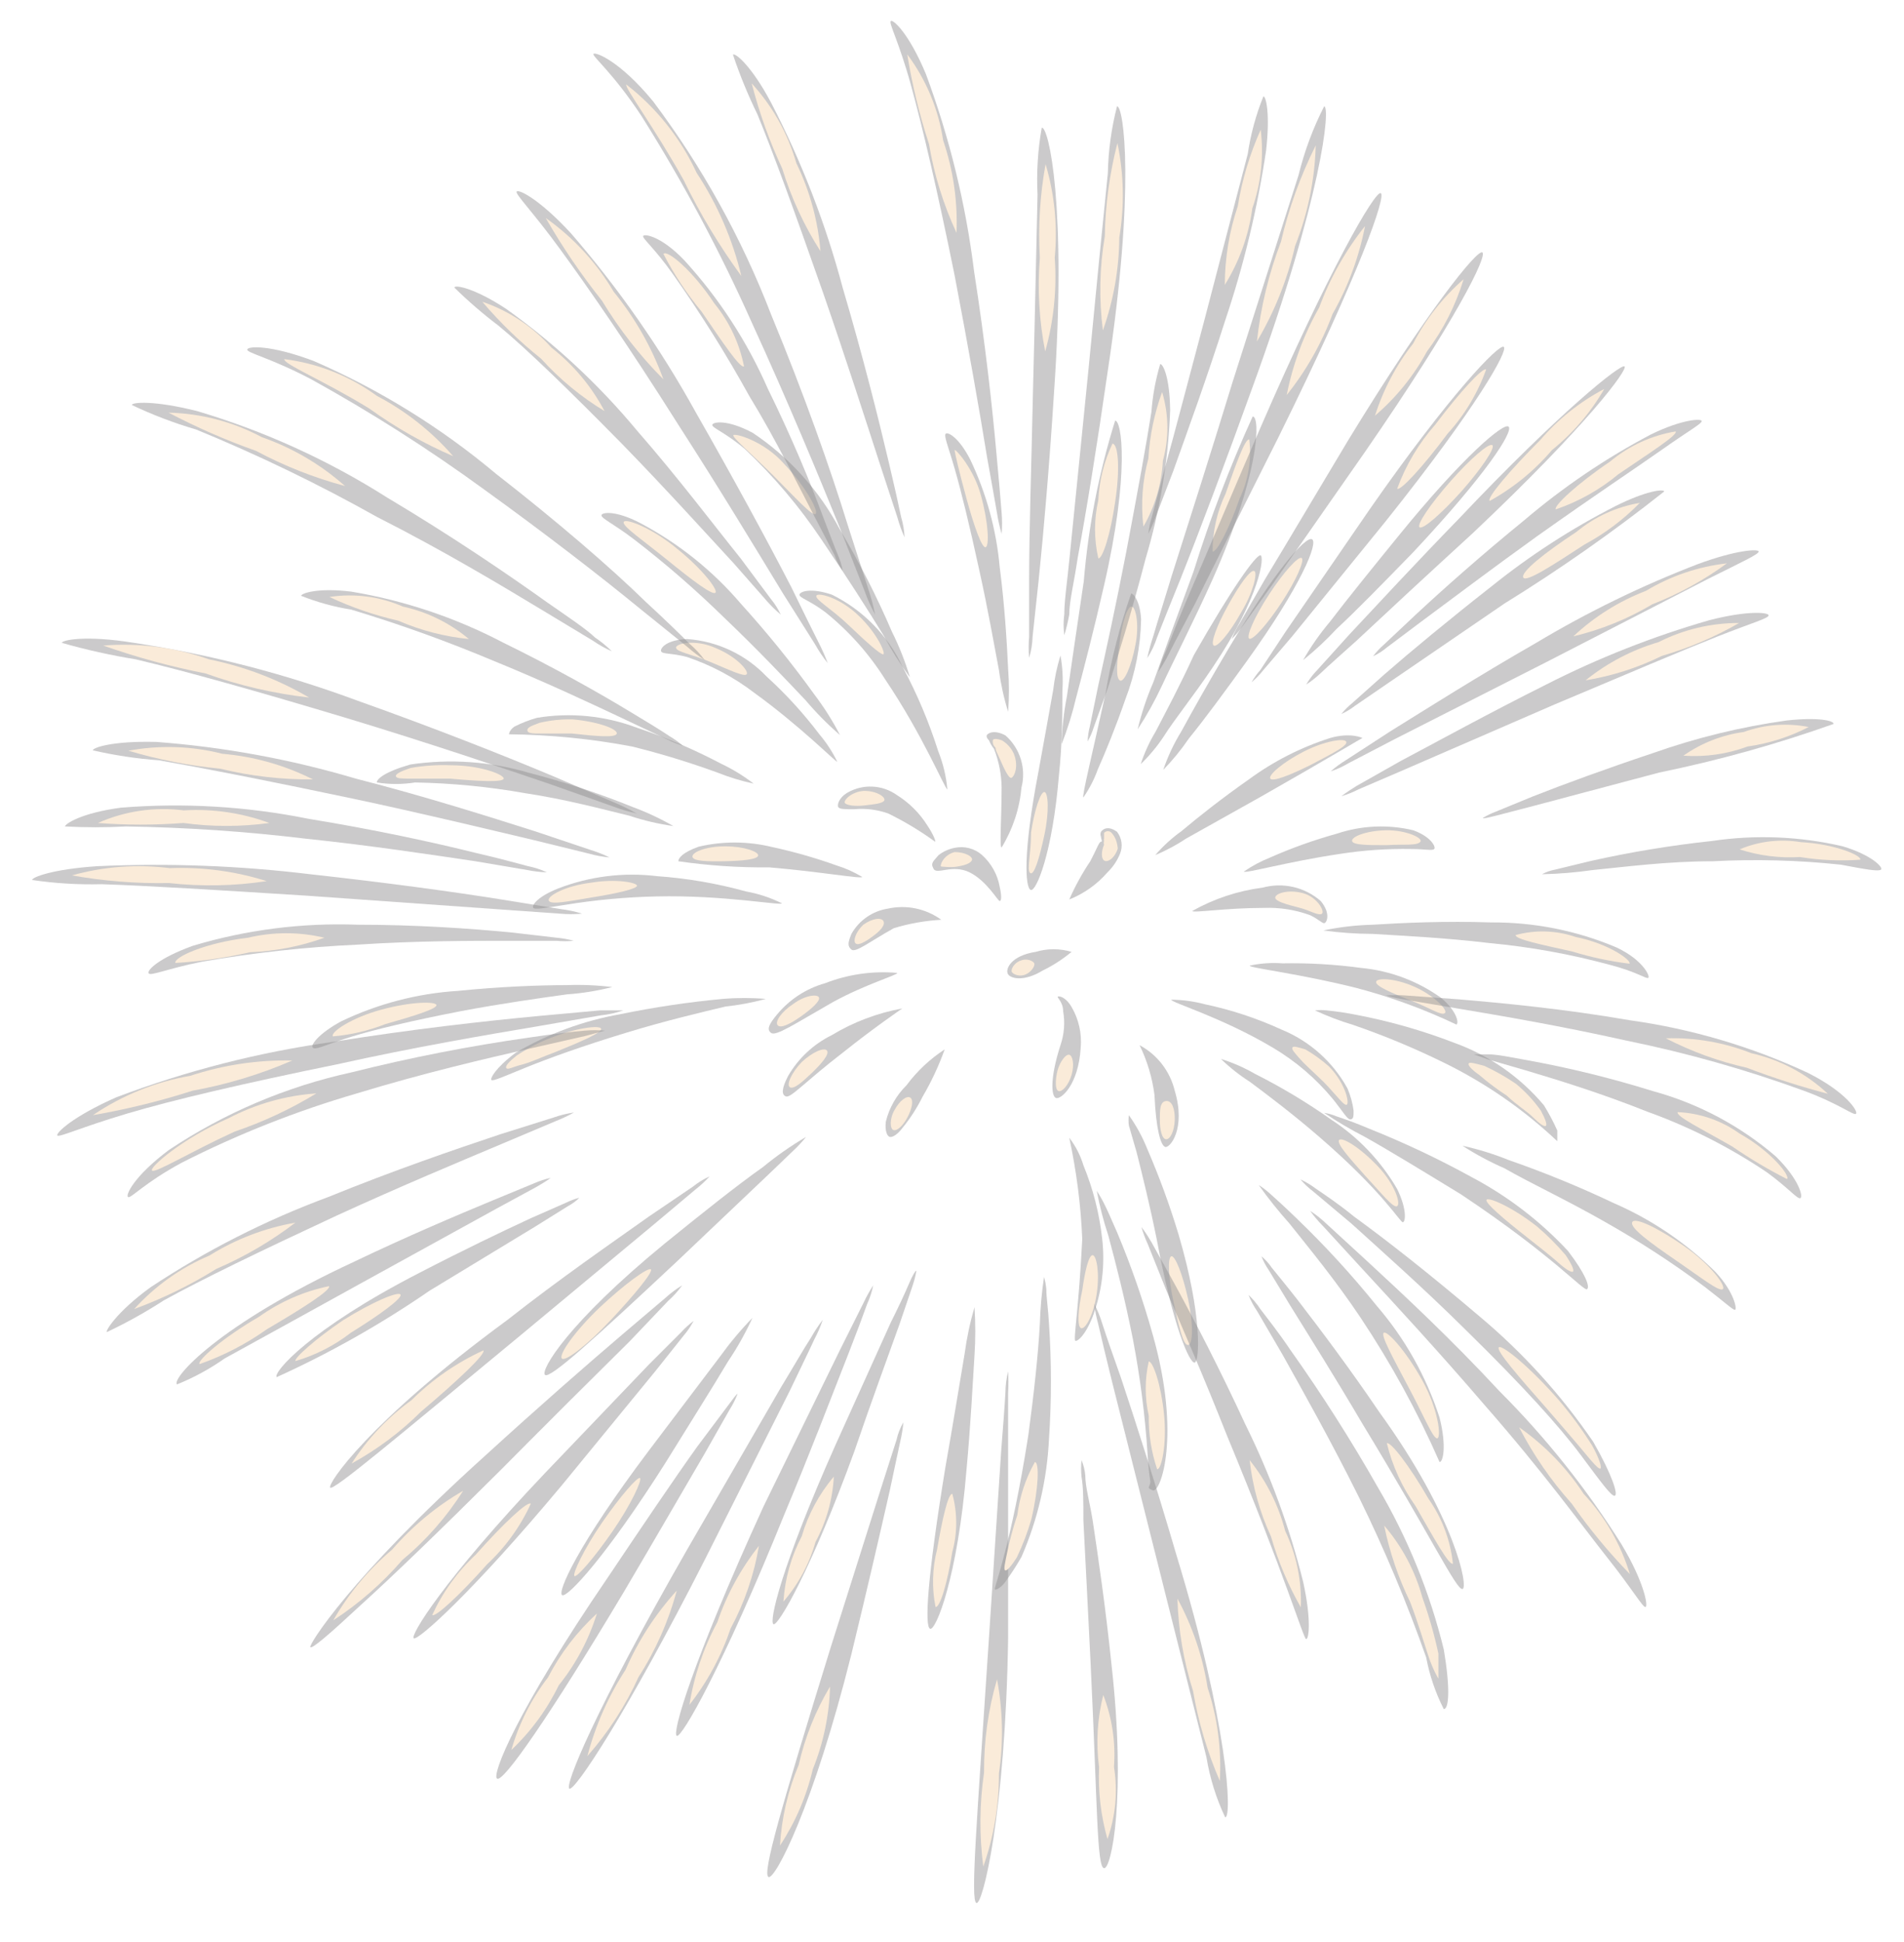 <svg width="514" height="524" viewBox="0 0 514 524" fill="none" xmlns="http://www.w3.org/2000/svg">
<g opacity="0.8">
<g clip-path="url(#clip0_1_4834)">
<g style="mix-blend-mode:screen">
<path opacity="0.5" d="M279.577 256.877C282.74 255.93 286.111 255.93 289.274 256.877C286.873 258.87 284.24 260.568 281.434 261.934C276.379 265.03 272.665 264.101 272.046 262.76C271.427 261.418 272.974 257.909 279.577 256.877Z" fill="#7D7A7C"/>
<path d="M275.45 259.251C277.101 258.528 278.752 259.251 279.164 259.87C279.577 260.489 278.545 262.244 276.895 262.966C275.244 263.689 273.593 262.966 273.181 262.347C272.768 261.728 273.697 259.87 275.45 259.251Z" fill="#F9E6CF"/>
<path opacity="0.5" d="M286.283 282.059C287.299 279.108 287.548 275.947 287.005 272.874C287.005 270.397 285.251 269.158 285.56 268.952C285.87 268.746 287.624 268.952 289.274 271.739C291.207 275.043 292.071 278.864 291.75 282.678C291.131 292.999 286.283 296.817 285.045 296.301C283.807 295.785 283.394 291.038 286.283 282.059Z" fill="#7D7A7C"/>
<path d="M285.457 288.974C286.179 286.394 287.727 284.433 288.655 284.639C289.584 284.846 290.1 287.322 289.274 290.109C288.449 292.896 286.695 294.753 285.767 294.444C284.838 294.134 284.838 291.657 285.457 288.974Z" fill="#F9E6CF"/>
<path opacity="0.5" d="M265.134 230.766C267.625 233.013 269.295 236.028 269.879 239.332C270.395 241.603 270.395 243.151 269.879 243.151C269.364 243.151 266.372 237.681 261.729 235.41C257.087 233.14 252.96 236.133 252.032 234.482C251.103 232.83 252.032 232.417 253.373 230.766C254.645 229.784 256.129 229.112 257.706 228.805C259.011 228.523 260.364 228.553 261.655 228.894C262.946 229.234 264.138 229.876 265.134 230.766Z" fill="#7D7A7C"/>
<path d="M257.706 229.941C260.698 229.941 262.864 231.282 262.348 232.211C261.833 233.14 260.182 233.553 258.428 233.862C256.674 234.172 254.611 233.862 254.095 233.862C253.579 233.862 254.508 230.766 257.706 229.941Z" fill="#F9E6CF"/>
<path opacity="0.5" d="M239.652 245.215C242.134 244.662 244.705 244.643 247.195 245.159C249.685 245.675 252.037 246.714 254.095 248.208C249.756 248.454 245.462 249.217 241.303 250.478C234.803 254.091 230.986 257.187 229.851 256.258C228.717 255.329 228.923 254.297 229.851 252.026C230.867 250.226 232.276 248.678 233.973 247.499C235.67 246.319 237.611 245.539 239.652 245.215Z" fill="#7D7A7C"/>
<path d="M233.05 249.549C235.525 247.795 238.001 247.485 238.517 248.621C239.033 249.756 237.486 251.304 235.525 252.749C233.565 254.194 231.708 255.226 230.986 254.607C230.264 253.987 230.883 251.614 233.05 249.549Z" fill="#F9E6CF"/>
<path opacity="0.5" d="M224.487 279.376C230.357 275.827 236.824 273.379 243.572 272.151C243.572 272.151 235.835 277.415 227.582 284.02C217.265 291.967 213.551 296.301 212.21 295.888C210.869 295.476 211.075 293.618 212.726 290.419C215.472 285.658 219.564 281.816 224.487 279.376Z" fill="#7D7A7C"/>
<path d="M216.44 286.6C219.432 283.814 222.527 282.575 223.249 283.504C223.971 284.433 221.908 286.91 219.225 289.49C216.543 292.07 214.274 294.031 213.242 293.412C212.21 292.792 213.655 289.49 216.44 286.6Z" fill="#F9E6CF"/>
<path opacity="0.5" d="M298.972 235.41C296.169 238.644 292.631 241.157 288.655 242.738C290.24 239.138 292.138 235.684 294.329 232.417C296.083 229.115 296.702 227.154 297.218 227.154C297.734 227.154 297.218 226.432 297.218 225.812C297.04 225.383 297.04 224.9 297.218 224.471C297.218 224.471 298.559 222.303 301.551 224.471C302.188 225.295 302.6 226.271 302.744 227.302C302.889 228.334 302.762 229.386 302.376 230.353C301.611 232.261 300.451 233.984 298.972 235.41Z" fill="#7D7A7C"/>
<path d="M301.757 229.012C300.829 231.798 298.869 232.83 298.043 232.211C297.218 231.592 297.321 229.631 298.043 227.98C297.94 227.643 297.94 227.284 298.043 226.948C297.963 226.749 297.963 226.527 298.043 226.328C298.043 225.812 298.043 225.296 298.043 224.78C298.169 224.629 298.327 224.507 298.505 224.423C298.683 224.339 298.878 224.296 299.075 224.296C299.272 224.296 299.467 224.339 299.645 224.423C299.823 224.507 299.981 224.629 300.107 224.78C300.59 225.329 300.974 225.958 301.241 226.638C301.521 227.402 301.695 228.201 301.757 229.012Z" fill="#F9E6CF"/>
<path opacity="0.5" d="M275.76 212.499C275.238 218.24 273.402 223.784 270.395 228.702C269.776 228.702 270.395 220.859 270.395 212.396C270.333 208.859 269.634 205.363 268.332 202.075C267.773 201.39 267.321 200.625 266.991 199.805C266.475 199.289 266.269 198.876 266.372 198.463C266.475 198.05 268.126 196.709 271.427 198.463C273.375 200.174 274.811 202.391 275.575 204.869C276.34 207.346 276.404 209.987 275.76 212.499Z" fill="#7D7A7C"/>
<path d="M273.696 203.417C275.141 207.029 273.696 209.816 272.974 209.919C272.252 210.022 271.014 207.339 269.983 204.965C268.951 202.591 268.848 202.798 268.745 201.766C268.469 201.526 268.258 201.221 268.132 200.878C268.005 200.535 267.968 200.166 268.022 199.805C268.022 199.289 269.157 199.289 270.498 199.805C271.913 200.648 273.03 201.91 273.696 203.417Z" fill="#F9E6CF"/>
<path opacity="0.5" d="M280.299 208.474C281.846 199.908 283.291 192.064 284.322 186.182C284.689 183.032 285.345 179.923 286.283 176.893C286.845 180.025 287.018 183.214 286.798 186.388C286.798 192.271 286.798 200.424 285.87 209.196C284.116 230.353 279.68 240.777 278.236 240.158C276.791 239.539 276.069 230.457 280.299 208.474Z" fill="#7D7A7C"/>
<path d="M278.339 224.677C279.268 218.485 280.918 213.634 281.95 213.737C282.981 213.841 283.291 219.001 281.95 225.296C280.609 231.592 279.164 236.339 278.133 235.617C277.101 234.894 278.339 230.766 278.339 224.677Z" fill="#F9E6CF"/>
<path opacity="0.5" d="M303.821 188.659C301.241 196.089 298.559 202.694 296.393 207.545C295.426 210.252 294.108 212.819 292.472 215.182C291.957 215.182 295.155 202.282 298.456 187.11C299.977 177.948 302.289 168.936 305.368 160.174C305.987 160.174 307.741 162.135 308.05 167.089C307.905 174.47 306.474 181.769 303.821 188.659Z" fill="#7D7A7C"/>
<path d="M306.503 174.107C305.471 179.68 303.408 184.427 302.273 183.602C301.138 182.776 301.551 178.751 302.273 173.281C302.995 167.811 304.336 163.683 305.471 163.683C306.606 163.683 307.638 168.534 306.503 174.107Z" fill="#F9E6CF"/>
<path opacity="0.5" d="M222.733 265.34C228.931 262.922 235.604 261.969 242.231 262.553C242.231 263.173 233.772 265.546 224.899 270.397C214.583 276.28 209.528 279.685 208.187 278.756C206.846 277.828 207.671 276.28 209.837 273.699C213.191 269.672 217.688 266.757 222.733 265.34Z" fill="#7D7A7C"/>
<path d="M214.17 270.913C217.368 268.539 220.67 268.23 221.082 269.158C221.495 270.087 219.225 272.151 216.337 274.215C213.448 276.28 210.766 277.621 209.941 276.692C209.115 275.764 210.869 273.08 214.17 270.913Z" fill="#F9E6CF"/>
<path opacity="0.5" d="M177.34 236.442C185.47 237.013 193.523 238.396 201.378 240.571C204.745 241.172 208.011 242.249 211.075 243.77C211.075 244.492 195.497 241.499 177.237 241.912C168.975 242.091 160.736 242.85 152.581 244.183C147.113 245.008 144.224 245.628 143.915 244.905C143.605 244.183 145.256 241.912 150.724 239.745C159.193 236.484 168.332 235.35 177.34 236.442Z" fill="#7D7A7C"/>
<path d="M159.596 238.197C166.405 237.062 171.976 238.197 171.976 239.023C171.976 239.848 166.611 241.087 160.215 242.119C153.819 243.151 148.661 244.286 148.145 243.048C147.629 241.809 152.684 239.023 159.596 238.197Z" fill="#F9E6CF"/>
<path opacity="0.5" d="M340.238 215.079L320.327 226.225C317.656 228.002 314.824 229.522 311.867 230.766C313.973 228.323 316.362 226.14 318.986 224.264C323.525 220.446 329.921 215.389 337.143 210.332C343.783 205.457 351.169 201.693 359.014 199.186C364.585 197.534 367.989 199.186 367.783 199.186C367.576 199.186 359.839 203.933 340.238 215.079Z" fill="#7D7A7C"/>
<path d="M353.856 206.41C348.285 209.196 343.539 211.054 342.92 210.125C342.301 209.196 346.325 205.687 351.999 202.798C357.673 199.908 363.141 199.082 363.45 200.218C363.76 201.353 359.323 203.52 353.856 206.41Z" fill="#F9E6CF"/>
<path opacity="0.5" d="M341.166 245.008C330.85 245.008 321.978 246.453 321.875 245.834C327.738 242.534 334.184 240.396 340.857 239.539C343.566 238.8 346.415 238.744 349.151 239.374C351.887 240.004 354.425 241.302 356.538 243.151C359.427 246.66 358.085 249.137 357.466 249.137C356.847 249.137 355.713 247.898 353.649 246.969C349.656 245.508 345.415 244.841 341.166 245.008Z" fill="#7D7A7C"/>
<path d="M350.554 244.905C347.356 244.08 344.261 243.254 344.261 242.222C344.261 241.19 347.459 239.951 351.586 240.983C355.713 242.016 357.879 246.247 356.744 246.66C355.609 247.073 353.546 245.628 350.554 244.905Z" fill="#F9E6CF"/>
<path opacity="0.5" d="M327.445 179.989C322.494 187.42 317.129 194.025 314.137 198.773C312.351 201.468 310.276 203.96 307.947 206.203C308.956 203.138 310.306 200.195 311.971 197.431C314.756 192.064 318.573 184.943 322.287 176.79C332.81 158.316 339 149.854 340.238 149.854C341.476 149.854 340.238 161 327.445 179.989Z" fill="#7D7A7C"/>
<path d="M335.08 165.231C331.985 170.804 328.58 174.829 327.652 174.21C326.723 173.591 328.477 168.843 331.572 163.27C334.667 157.697 337.556 153.672 338.587 154.085C339.619 154.498 338.175 160.174 335.08 165.231Z" fill="#F9E6CF"/>
<path opacity="0.5" d="M269.879 153.053C271.221 163.373 271.84 173.694 272.149 180.505C272.446 184.353 272.446 188.217 272.149 192.064C271.005 188.392 270.177 184.628 269.673 180.815C268.332 173.797 266.681 164.302 264.412 154.085C261.729 141.7 259.46 132.515 257.706 126.426C255.952 120.337 254.714 117.55 255.333 117.034C255.952 116.518 258.944 118.17 261.936 124.052C266.289 133.169 268.979 142.99 269.879 153.053Z" fill="#7D7A7C"/>
<path d="M264.824 133.754C266.887 141.184 267.094 147.48 266.062 147.686C265.031 147.893 262.967 142.01 261.007 134.889C259.047 127.768 257.706 122.091 257.706 121.472C257.706 120.853 262.864 126.323 264.824 133.754Z" fill="#F9E6CF"/>
<path opacity="0.5" d="M244.707 292.896C247.546 289.077 251.039 285.793 255.024 283.194C253.434 287.638 251.431 291.923 249.04 295.992C247.543 299.01 245.709 301.849 243.572 304.455C242.334 306.106 240.993 306.931 240.271 306.828C239.549 306.725 238.827 305.28 239.136 302.7C240.048 298.978 241.976 295.583 244.707 292.896Z" fill="#7D7A7C"/>
<path d="M241.509 299.501C242.85 297.024 244.81 295.579 245.739 296.198C246.667 296.817 246.255 299.088 245.017 301.462C243.779 303.835 242.128 305.28 241.2 304.97C240.271 304.661 240.065 301.978 241.509 299.501Z" fill="#F9E6CF"/>
<path opacity="0.5" d="M206.123 406.524L226.756 364.313L233.153 351.516C233.905 349.91 234.766 348.359 235.732 346.872C235.376 348.615 234.822 350.312 234.081 351.929C232.946 355.128 231.193 359.772 229.026 365.345C224.59 376.595 218.71 392.075 211.694 408.795C195.291 449.354 184.046 469.066 182.705 468.447C181.364 467.828 186.625 449.148 206.123 406.524Z" fill="#7D7A7C"/>
<path d="M193.64 437.795C196.178 430.321 199.982 423.339 204.885 417.154C203.577 424.953 200.998 432.484 197.251 439.447C194.725 446.905 190.958 453.883 186.109 460.087C187.353 452.287 189.899 444.751 193.64 437.795Z" fill="#F9E6CF"/>
<path opacity="0.5" d="M185.491 418.186L210.869 374.324C214.274 368.751 216.956 364.004 218.916 361.011C219.867 359.321 220.935 357.7 222.114 356.16C221.505 357.975 220.746 359.735 219.844 361.424C218.297 364.829 215.924 369.577 213.139 375.459L190.339 420.766C168.881 462.977 155.057 483.515 153.716 482.689C152.375 481.864 160.421 461.945 185.491 418.186Z" fill="#7D7A7C"/>
<path d="M168.881 450.593C172.284 442.76 176.955 435.542 182.705 429.229C180.484 437.488 177.004 445.355 172.389 452.554C168.864 460.321 164.205 467.52 158.564 473.917C160.731 465.639 164.214 457.764 168.881 450.593Z" fill="#F9E6CF"/>
<path opacity="0.5" d="M163.929 425.927C173.214 412.097 181.777 399.403 188.276 390.321L196.013 380C197.87 377.524 198.902 376.079 199.108 376.182C198.495 377.73 197.735 379.217 196.839 380.62L190.339 392.075C184.665 401.777 177.031 414.987 168.571 429.332C147.938 463.906 135.868 480.935 134.217 480.006C132.567 479.077 139.685 461.429 163.929 425.927Z" fill="#7D7A7C"/>
<path d="M147.939 452.657C151.291 446.178 155.761 440.344 161.144 435.421C158.954 442.48 155.454 449.062 150.827 454.824C147.659 461.368 143.324 467.279 138.035 472.266C140.076 465.165 143.436 458.513 147.939 452.657Z" fill="#F9E6CF"/>
<path opacity="0.5" d="M175.174 391.456L194.466 365.965C197.097 362.316 199.993 358.866 203.132 355.644C201.252 359.738 199.044 363.672 196.529 367.409C192.299 374.531 186.213 384.129 179.713 394.656C163.723 419.941 153.097 431.293 151.756 430.468C150.414 429.642 155.882 417.051 175.174 391.456Z" fill="#7D7A7C"/>
<path d="M162.485 410.962C167.54 403.634 172.285 398.268 172.801 398.887C173.317 399.506 170.428 405.905 165.373 413.232C160.318 420.56 155.573 425.927 155.057 425.307C154.541 424.688 157.533 418.186 162.485 410.962Z" fill="#F9E6CF"/>
<path opacity="0.5" d="M179.404 335.622C189.72 327.263 198.902 319.935 205.917 314.981C209.587 311.967 213.484 309.241 217.575 306.828C217.575 306.828 216.749 307.963 214.996 309.718L207.568 316.839L183.118 340.06C160.112 361.63 148.351 372.26 147.113 371.022C145.875 369.783 153.2 357.089 179.404 335.622Z" fill="#7D7A7C"/>
<path d="M161.866 352.858C168.675 346.459 174.865 342.021 175.69 342.537C176.515 343.053 171.357 349.349 164.858 356.263C158.358 363.178 152.478 367.616 151.652 366.584C150.827 365.552 155.057 359.359 161.866 352.858Z" fill="#F9E6CF"/>
<path opacity="0.5" d="M131.019 392.798C145.153 379.897 158.358 368.338 168.056 360.082L179.61 350.277C181.008 348.996 182.529 347.856 184.149 346.872C183.041 348.422 181.761 349.842 180.332 351.103L170.016 361.94C160.937 370.918 148.454 383.303 135.043 396.823C118.674 413.129 106.122 425.239 97.388 433.151C88.825 441.098 84.286 445.02 83.77 444.504C83.254 443.987 94.396 425.823 131.019 392.798Z" fill="#7D7A7C"/>
<path d="M105.847 418.186C111.32 411.862 117.804 406.491 125.036 402.293C120.584 409.344 115.049 415.648 108.633 420.973C103.203 427.257 96.917 432.746 89.96 437.279C94.103 430.038 99.48 423.576 105.847 418.186Z" fill="#F9E6CF"/>
<path opacity="0.5" d="M147.113 397.545L175.174 368.235L183.84 359.566C184.877 358.432 186.017 357.395 187.244 356.47C186.53 357.835 185.665 359.116 184.665 360.288L177.031 369.886L151.652 400.848C127.512 429.745 112.966 442.646 111.728 442.13C110.49 441.614 119.671 426.443 147.113 397.545Z" fill="#7D7A7C"/>
<path d="M128.44 419.528C135.868 411.168 142.471 404.976 143.296 405.802C140.482 411.956 136.486 417.497 131.535 422.108C124.107 430.468 117.505 436.557 116.679 435.834C119.493 429.68 123.489 424.139 128.44 419.528Z" fill="#F9E6CF"/>
<path opacity="0.5" d="M136.9 356.263C151.343 344.911 164.858 335.622 175.174 328.295L187.038 320.245C188.424 319.124 189.95 318.187 191.577 317.458C190.372 318.768 189.06 319.976 187.657 321.07L176.722 330.256L140.717 360.185C106.982 388.05 89.96 402.396 89.135 401.467C88.309 400.538 99.348 383.819 136.9 356.263Z" fill="#7D7A7C"/>
<path d="M111.109 377.833C116.731 372.25 123.297 367.708 130.504 364.417C131.226 365.345 123.591 372.57 113.688 380.929C108.118 386.466 101.798 391.191 94.912 394.965C99.186 388.286 104.681 382.474 111.109 377.833Z" fill="#F9E6CF"/>
<path opacity="0.5" d="M88.618 323.031C106.363 315.807 122.972 310.131 135.043 306.106L149.486 301.565C151.259 300.936 153.091 300.486 154.954 300.223C153.322 301.124 151.634 301.917 149.898 302.597L135.971 308.479C124.21 313.433 108.117 320.142 90.785 328.088C70.152 337.686 54.368 345.324 44.258 350.897C39.33 354.092 34.195 356.953 28.886 359.463C28.267 359.463 31.259 354.199 40.647 347.388C55.648 337.45 71.745 329.277 88.618 323.031Z" fill="#7D7A7C"/>
<path d="M56.534 338.822C63.627 334.393 71.509 331.379 79.746 329.946C73.169 334.973 65.997 339.167 58.391 342.434C51.389 346.797 43.956 350.429 36.211 353.27C41.856 347.034 48.791 342.104 56.534 338.822Z" fill="#F9E6CF"/>
<path opacity="0.5" d="M95.634 340.473C109.871 333.661 123.282 327.985 132.98 323.96L144.225 319.316C145.65 318.685 147.137 318.2 148.661 317.871C148.661 317.871 147.319 318.903 144.74 320.348L133.908 326.231L98.11 345.943C81.5 355.128 68.914 362.043 60.661 366.584C56.648 369.414 52.321 371.77 47.765 373.602C46.321 372.054 58.495 357.708 95.634 340.473Z" fill="#7D7A7C"/>
<path d="M69.946 355.334C75.597 351.299 82.027 348.487 88.825 347.078C89.444 348.11 81.707 353.064 72.009 358.74C66.427 362.708 60.315 365.869 53.852 368.132C53.13 367.203 60.145 361.011 69.946 355.334Z" fill="#F9E6CF"/>
<path opacity="0.5" d="M113.275 343.466C124.829 337.48 135.559 332.32 143.399 328.708L152.787 324.579C153.94 324.006 155.15 323.556 156.398 323.238C155.48 324.139 154.438 324.904 153.303 325.508L144.534 330.978L115.957 348.317C102.917 357.294 89.108 365.1 74.691 371.641C73.66 370.402 83.563 358.74 113.275 343.466Z" fill="#7D7A7C"/>
<path d="M92.642 356.263C100.586 351.309 107.498 348.42 108.117 349.349C108.736 350.277 102.546 354.818 94.705 359.669C90.243 363.132 85.168 365.723 79.746 367.306C79.334 366.584 85.008 361.424 92.642 356.263Z" fill="#F9E6CF"/>
<path opacity="0.5" d="M96.562 249.549C112.45 249.549 126.996 250.581 137.828 251.614L150.311 253.058C151.846 253.199 153.365 253.475 154.85 253.884C153.307 254.037 151.752 254.037 150.208 253.884H137.416C127.099 253.884 112.346 253.884 96.665 254.916C82.482 255.56 68.353 257.112 54.368 259.56C45.083 261.418 40.647 263.482 40.131 262.656C39.615 261.831 42.916 258.528 52.098 255.226C66.508 250.908 81.53 248.99 96.562 249.549Z" fill="#7D7A7C"/>
<path d="M66.954 253.058C73.737 251.444 80.804 251.444 87.587 253.058C81.121 255.385 74.336 256.707 67.47 256.98C60.855 258.497 54.127 259.463 47.353 259.87C46.837 258.322 55.503 254.4 66.954 253.058Z" fill="#F9E6CF"/>
<path opacity="0.5" d="M123.592 267.404C134.94 266.269 145.359 265.856 152.89 265.856C157.024 265.695 161.164 265.868 165.27 266.372C161.28 267.39 157.205 268.047 153.097 268.333C145.669 269.365 135.352 270.81 124.417 272.874C111.109 275.454 101.205 277.828 94.809 279.789C88.412 281.749 85.317 283.401 84.492 282.781C83.667 282.162 85.833 279.066 92.023 275.66C101.918 270.905 112.636 268.101 123.592 267.404Z" fill="#7D7A7C"/>
<path d="M102.959 272.461C110.902 270.294 117.608 270.19 117.814 271.223C118.021 272.255 111.624 274.215 103.99 276.383C99.465 278.165 94.703 279.278 89.857 279.685C89.134 278.55 94.912 274.628 102.959 272.461Z" fill="#F9E6CF"/>
<path opacity="0.5" d="M208.496 228.599C214.375 229.87 220.165 231.525 225.828 233.553C228.25 234.298 230.571 235.338 232.74 236.649C232.74 237.268 221.186 235.204 207.671 234.069C199.456 234.152 191.247 233.6 183.118 232.417C183.118 231.592 184.252 230.044 188.585 228.496C195.137 226.956 201.961 226.992 208.496 228.599Z" fill="#7D7A7C"/>
<path d="M195.807 228.392C200.862 228.392 204.782 229.837 204.679 230.869C204.576 231.901 200.552 232.314 195.807 232.417C191.061 232.521 187.244 232.417 186.935 231.282C186.625 230.147 190.133 228.392 195.807 228.392Z" fill="#F9E6CF"/>
<path opacity="0.5" d="M171.976 196.399C179.791 199.012 187.382 202.257 194.672 206.1C197.78 207.568 200.72 209.367 203.441 211.467C200.096 210.747 196.817 209.745 193.64 208.474C186.101 205.729 178.422 203.387 170.635 201.456C159.679 199.386 148.564 198.28 137.416 198.153C137.416 198.153 137.416 197.121 138.86 196.089C140.807 195.104 142.846 194.309 144.947 193.716C154.035 192.218 163.358 193.144 171.976 196.399Z" fill="#7D7A7C"/>
<path d="M154.541 194.128C161.453 194.748 166.714 196.709 166.508 197.947C166.302 199.185 160.834 198.669 154.335 197.947C151.137 197.947 148.145 197.947 145.978 197.947C143.812 197.947 142.471 197.947 142.368 197.121C142.264 196.296 143.502 195.883 145.669 195.057C148.575 194.376 151.556 194.064 154.541 194.128Z" fill="#F9E6CF"/>
<path opacity="0.5" d="M142.883 208.577C152.362 211.016 161.668 214.084 170.738 217.762C174.556 219.168 178.249 220.895 181.776 222.923C177.746 222.355 173.775 221.422 169.912 220.136C162.691 218.382 152.684 215.698 141.748 214.047C131.936 212.307 122.001 211.341 112.037 211.157C108.62 211.705 105.137 211.705 101.72 211.157C101.72 210.228 103.887 208.268 110.799 206.307C121.531 204.71 132.483 205.485 142.883 208.577Z" fill="#7D7A7C"/>
<path d="M121.631 206.513C129.884 206.513 136.178 209.093 135.971 210.125C135.765 211.157 129.369 210.848 121.528 210.125C117.608 210.125 114.1 210.125 111.212 210.125C108.323 210.125 107.085 210.125 106.879 209.506C106.672 208.887 108.323 208.061 110.902 207.235C114.443 206.614 118.039 206.372 121.631 206.513Z" fill="#F9E6CF"/>
<path opacity="0.5" d="M83.254 220.962C100.999 223.851 117.195 227.36 128.75 230.25C134.63 231.592 139.066 232.83 142.574 233.759C144.32 234.1 146.018 234.654 147.629 235.41C145.861 235.355 144.101 235.148 142.368 234.791L128.337 232.417C116.473 230.663 100.276 228.186 82.532 226.328C66.438 224.384 50.253 223.281 34.044 223.026C28.546 223.323 23.036 223.323 17.538 223.026C17.538 222.407 21.768 219.414 32.6 217.969C49.542 216.591 66.593 217.599 83.254 220.962Z" fill="#7D7A7C"/>
<path d="M49.622 218.691C57.478 218.208 65.349 219.368 72.731 222.097C65.03 223.152 57.221 223.152 49.519 222.097C41.827 222.684 34.102 222.684 26.41 222.097C33.69 218.858 41.719 217.68 49.622 218.691Z" fill="#F9E6CF"/>
<path opacity="0.5" d="M242.128 214.563C245.471 216.651 248.294 219.475 250.381 222.819C252.032 225.296 252.651 227.051 252.445 227.154C248.447 224.241 244.201 221.685 239.755 219.517C236.814 218.475 233.68 218.088 230.574 218.382C228.201 218.382 226.756 218.382 226.344 217.866C225.931 217.35 226.344 215.389 228.717 213.944C230.775 212.746 233.135 212.167 235.514 212.277C237.892 212.387 240.189 213.18 242.128 214.563Z" fill="#7D7A7C"/>
<path d="M233.256 213.428C236.867 213.428 239.136 215.182 238.724 216.008C238.311 216.833 236.041 217.04 233.462 217.35C230.883 217.659 228.613 217.35 228.098 216.73C227.582 216.111 229.748 213.634 233.256 213.428Z" fill="#F9E6CF"/>
<path opacity="0.5" d="M243.676 179.989C247.568 187.245 250.779 194.846 253.27 202.694C254.592 205.996 255.426 209.473 255.746 213.015C255.127 213.015 249.246 198.566 238.93 183.292C234.6 176.423 229.162 170.32 222.836 165.231C218.606 162.032 215.718 161.309 215.821 160.484C215.924 159.658 218.813 158.523 224.59 160.484C232.979 164.633 239.709 171.511 243.676 179.989Z" fill="#7D7A7C"/>
<path d="M231.915 166.263C236.97 171.114 239.239 176.584 238.414 176.584C237.589 176.584 233.772 173.178 229.129 168.74C224.487 164.302 220.051 161.825 220.36 160.793C220.67 159.761 226.757 161.206 231.915 166.263Z" fill="#F9E6CF"/>
<path opacity="0.5" d="M343.539 282.678C329.612 274.422 315.994 270.5 316.201 269.778C319.266 269.814 322.316 270.23 325.279 271.016C332.387 272.517 339.307 274.801 345.912 277.828C353.505 280.924 359.806 286.535 363.76 293.721C364.576 295.633 365.132 297.647 365.41 299.707C365.41 301.255 365.41 301.978 364.585 302.081C363.76 302.184 362.728 300.223 359.839 296.611C355.257 291.054 349.741 286.339 343.539 282.678Z" fill="#7D7A7C"/>
<path d="M356.022 290.728C353.959 288.767 351.999 287.013 350.761 285.568C349.523 284.123 348.594 283.194 348.904 282.678C349.213 282.162 350.554 282.678 352.411 283.194C354.696 284.521 356.839 286.077 358.808 287.839C363.347 292.483 364.482 298.159 363.45 298.159C362.418 298.159 359.942 294.34 356.022 290.728Z" fill="#F9E6CF"/>
<path opacity="0.5" d="M311.661 295.476C311.063 290.813 309.704 286.281 307.638 282.059C309.995 283.322 312.059 285.069 313.695 287.185C315.331 289.302 316.501 291.74 317.129 294.34C320.224 304.661 315.788 309.924 314.55 309.512C313.312 309.099 312.074 304.661 311.661 295.476Z" fill="#7D7A7C"/>
<path d="M313.105 302.287C313.105 299.604 313.105 297.333 314.756 297.127C316.407 296.921 317.232 299.294 317.129 302.287C317.026 305.28 315.891 307.551 314.756 307.447C313.621 307.344 313.105 304.661 313.105 302.287Z" fill="#F9E6CF"/>
<path opacity="0.5" d="M292.163 334.384C291.781 325.184 290.607 316.033 288.655 307.035C290.366 309.26 291.66 311.778 292.472 314.465C295.063 320.77 296.765 327.404 297.527 334.178C298.383 341.445 297.463 348.811 294.845 355.644C292.988 360.288 290.925 362.043 290.306 361.836C289.687 361.63 291.234 353.27 292.163 334.384Z" fill="#7D7A7C"/>
<path d="M292.163 348.213C292.885 342.95 293.917 338.719 294.949 338.719C295.98 338.719 296.909 343.26 296.083 349.039C295.258 354.818 292.988 358.843 291.854 358.431C290.719 358.018 291.028 353.374 292.163 348.213Z" fill="#F9E6CF"/>
<path opacity="0.5" d="M225.518 390.011L240.477 356.883C242.541 352.754 244.191 349.245 245.326 346.562C246.461 343.879 247.183 342.847 247.389 342.95C247.147 344.316 246.802 345.661 246.358 346.975L242.85 357.295C239.652 366.274 235.319 377.936 230.677 391.559C219.019 423.553 210.044 438.93 208.806 438.311C207.568 437.692 210.766 423.14 225.518 390.011Z" fill="#7D7A7C"/>
<path d="M216.44 414.574C218.169 408.659 221.121 403.174 225.106 398.474C224.777 404.65 223.086 410.677 220.154 416.122C218.473 422.057 215.515 427.551 211.488 432.222C211.887 426.058 213.574 420.046 216.44 414.574Z" fill="#F9E6CF"/>
<path opacity="0.5" d="M255.23 395.894C257.293 384.232 259.047 373.395 260.388 365.449C260.965 361.156 261.862 356.913 263.071 352.754C263.357 357.084 263.357 361.428 263.071 365.758C262.555 373.705 262.039 384.645 260.904 396.72C258.531 425.617 252.651 440.066 251.103 439.55C249.556 439.034 250.278 426.133 255.23 395.894Z" fill="#7D7A7C"/>
<path d="M252.96 418.186C254.405 409.827 255.952 403.015 257.087 403.118C258.486 408.254 258.486 413.67 257.087 418.806C255.746 427.165 253.786 433.873 252.548 433.667C251.531 428.54 251.672 423.251 252.96 418.186Z" fill="#F9E6CF"/>
<path opacity="0.5" d="M266.991 441.82C268.229 422.314 269.467 404.46 270.292 391.353C270.808 384.851 271.22 379.484 271.427 375.769C271.442 373.855 271.684 371.95 272.149 370.093C272.254 372.018 272.254 373.947 272.149 375.872C272.149 379.588 272.149 384.851 272.149 391.353C272.149 404.46 272.149 422.314 272.149 442.027C271.427 489.501 265.237 514.27 263.586 513.548C261.936 512.825 263.689 492.184 266.991 441.82Z" fill="#7D7A7C"/>
<path d="M265.65 478.355C265.589 469.835 266.77 461.351 269.157 453.173C270.736 461.548 270.911 470.128 269.673 478.561C269.718 487.136 268.287 495.654 265.443 503.743C264.35 495.311 264.419 486.768 265.65 478.355Z" fill="#F9E6CF"/>
<path opacity="0.5" d="M277.617 387.225C279.164 375.769 280.299 365.139 280.712 357.295C280.843 353.045 281.222 348.807 281.847 344.601C282.169 345.712 282.376 346.853 282.466 348.007C282.466 350.174 282.981 353.374 283.188 357.295C283.876 367.604 283.876 377.948 283.188 388.257C282.664 399.249 280.147 410.055 275.76 420.147C274.353 422.61 272.803 424.988 271.117 427.268C269.879 428.713 268.848 429.126 268.538 428.92C268.229 428.713 272.974 417.051 277.617 387.225Z" fill="#7D7A7C"/>
<path d="M274.625 408.898C275.267 403.855 276.879 398.983 279.371 394.552C280.609 394.552 280.402 401.57 278.442 409.93C277.422 413.472 276.111 416.924 274.522 420.25C272.974 422.727 271.736 424.069 271.324 423.759C270.911 423.45 271.324 421.798 271.84 419.218C272.355 416.638 273.284 412.82 274.625 408.898Z" fill="#F9E6CF"/>
<path opacity="0.5" d="M312.28 334.487C310.423 325.302 308.36 316.942 306.813 310.853L304.749 303.732C304.623 302.807 304.623 301.87 304.749 300.946C306.751 303.767 308.414 306.816 309.701 310.028C312.965 317.564 315.789 325.283 318.161 333.145C324.66 355.231 323.835 367.513 322.494 367.719C321.152 367.926 316.716 358.224 312.28 334.487Z" fill="#7D7A7C"/>
<path d="M316.819 351.413C315.375 344.808 315.169 339.338 316.2 339.028C317.232 338.719 319.295 343.982 320.74 350.587C322.184 357.192 322.081 362.868 320.74 362.972C319.399 363.075 318.264 358.018 316.819 351.413Z" fill="#F9E6CF"/>
<path opacity="0.5" d="M294.433 449.148C293.71 434.286 292.988 420.457 292.472 410.343C292.472 405.389 292.472 401.261 291.957 398.474C291.821 396.998 291.821 395.513 291.957 394.036C292.525 395.382 292.873 396.811 292.988 398.268C292.988 401.158 294.123 405.183 294.948 410.136C296.496 420.457 298.456 433.77 300.004 448.735C304.13 485.166 300.004 504.466 298.043 504.156C296.083 503.846 296.29 487.643 294.433 449.148Z" fill="#7D7A7C"/>
<path d="M296.702 476.91C295.835 470.395 296.221 463.774 297.837 457.404C300.228 463.577 301.215 470.205 300.726 476.807C301.781 483.353 301.178 490.06 298.972 496.312C297.178 490.009 296.412 483.457 296.702 476.91Z" fill="#F9E6CF"/>
<path opacity="0.5" d="M227.479 77.61C232.843 95.774 237.073 112.597 239.962 124.878C241.406 130.967 242.541 136.024 243.263 139.533C243.798 141.311 244.11 143.148 244.191 145.003C243.395 143.234 242.74 141.405 242.231 139.533L237.589 125.394C233.669 113.319 228.407 96.909 222.217 79.055C214.686 57.588 208.806 41.385 204.473 30.858C201.926 25.64 199.721 20.262 197.87 14.758C198.386 14.139 202.822 17.648 208.187 27.762C216.409 43.628 222.878 60.342 227.479 77.61Z" fill="#7D7A7C"/>
<path d="M214.996 44.069C218.616 51.509 220.82 59.558 221.495 67.806C217.061 60.878 213.59 53.378 211.178 45.513C207.72 38.114 204.957 30.41 202.925 22.499C208.566 28.655 212.698 36.04 214.996 44.069Z" fill="#F9E6CF"/>
<path opacity="0.5" d="M206.949 182.57C212.168 187.311 216.934 192.528 221.186 198.153C223.107 200.417 224.736 202.914 226.034 205.584C225.518 205.584 216.234 196.089 203.544 186.904C198.088 182.745 191.99 179.503 185.49 177.306C181.261 176.171 178.785 176.584 178.475 175.758C178.166 174.932 179.92 172.662 185.49 172.455C193.654 173.031 201.307 176.639 206.949 182.57Z" fill="#7D7A7C"/>
<path d="M193.331 174.932C199.005 177.306 202.203 181.125 201.584 181.95C200.965 182.776 196.735 180.712 191.784 178.648C186.832 176.584 182.705 175.964 182.499 174.829C182.292 173.694 187.657 172.352 193.331 174.932Z" fill="#F9E6CF"/>
<path opacity="0.5" d="M96.459 189.071C117.092 196.399 136.178 203.933 149.899 209.712L165.992 216.627C168.008 217.473 169.972 218.438 171.873 219.517C169.728 219.07 167.623 218.448 165.58 217.659L148.97 211.776C135.043 207.029 115.751 200.527 94.705 194.128C69.12 186.422 49.76 181.021 36.623 177.925C29.905 176.837 23.257 175.356 16.713 173.487C16.713 172.765 22.902 171.32 36.211 173.487C56.771 176.618 76.959 181.839 96.459 189.071Z" fill="#7D7A7C"/>
<path d="M56.431 177.925C65.947 179.854 75.08 183.341 83.46 188.246C73.921 187.17 64.538 184.988 55.503 181.744C46.117 179.904 36.877 177.386 27.855 174.21C37.535 173.435 47.27 174.701 56.431 177.925Z" fill="#F9E6CF"/>
<path opacity="0.5" d="M96.047 210.125C115.029 214.976 132.154 220.446 144.534 224.367L159.287 229.321C161.092 229.871 162.851 230.561 164.548 231.385C162.663 231.217 160.798 230.872 158.977 230.353L144.225 226.741C131.535 223.748 114.1 219.517 95.118 215.492C72.112 210.641 54.677 207.235 42.917 205.171C36.907 204.739 30.94 203.842 25.069 202.488C25.069 201.766 30.331 199.908 42.194 200.218C60.447 201.589 78.501 204.91 96.047 210.125Z" fill="#7D7A7C"/>
<path d="M60.042 203.417C68.558 204.144 76.856 206.491 84.492 210.332C76.048 210.411 67.627 209.44 59.423 207.442C51.034 206.62 42.743 204.996 34.663 202.591C43.083 201.024 51.742 201.306 60.042 203.417Z" fill="#F9E6CF"/>
<path opacity="0.5" d="M135.765 173.384C149.486 180.093 161.763 187.007 170.428 192.271C174.761 194.851 178.269 197.018 180.745 198.669C182.022 199.421 183.23 200.285 184.356 201.25C182.929 200.837 181.547 200.284 180.229 199.598L169.294 194.438C160.112 190.103 147.423 184.118 133.495 178.441C120.855 173.116 107.941 168.465 94.809 164.509C90.181 163.771 85.649 162.525 81.294 160.793C81.294 160.174 85.524 158.523 94.809 159.658C109.101 162.036 122.925 166.67 135.765 173.384Z" fill="#7D7A7C"/>
<path d="M108.736 163.683C115.311 165.108 121.438 168.12 126.583 172.455C120.004 171.803 113.565 170.131 107.498 167.502C101.098 166.037 94.873 163.892 88.928 161.103C95.642 160.071 102.51 160.966 108.736 163.683Z" fill="#F9E6CF"/>
<path opacity="0.5" d="M366.442 266.681C350.967 262.76 337.246 261.212 337.349 260.592C340.261 259.96 343.25 259.751 346.221 259.973C353.327 259.844 360.431 260.258 367.473 261.212C375.291 261.954 382.77 264.768 389.138 269.365C393.368 272.977 393.884 276.176 393.161 276.486C384.576 272.4 375.631 269.118 366.442 266.681Z" fill="#7D7A7C"/>
<path d="M380.782 269.984C375.623 267.92 371.187 266.062 371.497 264.927C371.806 263.792 376.655 263.998 381.813 266.269C386.971 268.539 390.995 272.564 390.066 273.39C389.138 274.215 385.94 271.945 380.782 269.984Z" fill="#F9E6CF"/>
<path opacity="0.5" d="M309.288 150.679C305.678 164.509 301.861 176.996 298.972 185.975L295.258 196.296C294.842 197.623 294.289 198.902 293.607 200.114C293.666 198.72 293.874 197.336 294.226 195.986C294.742 193.303 295.568 189.587 296.496 184.943C298.559 175.655 301.345 162.961 304.027 149.028C307.225 132.206 309.495 119.615 310.836 111.152C311.159 106.778 311.955 102.453 313.209 98.251C314.034 98.251 315.788 101.966 315.891 110.739C315.385 124.278 313.167 137.698 309.288 150.679Z" fill="#7D7A7C"/>
<path d="M313.931 124.362C313.599 130.611 311.796 136.693 308.669 142.113C307.942 135.96 308.397 129.725 310.01 123.743C310.367 117.608 311.618 111.558 313.724 105.785C315.54 111.834 315.612 118.274 313.931 124.362Z" fill="#F9E6CF"/>
<path opacity="0.5" d="M397.598 143.868C385.424 155.014 374.282 165.334 366.132 172.971C362.109 176.584 358.704 179.577 356.435 181.744C355.254 182.853 353.976 183.855 352.618 184.737C353.448 183.31 354.453 181.992 355.609 180.815L364.378 171.114C372.013 162.961 382.329 151.814 393.677 140.152C421.222 111.048 437.522 98.148 438.554 98.87C439.586 99.593 428.65 114.557 397.598 143.868Z" fill="#7D7A7C"/>
<path d="M418.953 121.472C414.223 127.027 408.525 131.677 402.137 135.198C401.312 134.373 407.501 127.045 415.858 118.686C420.683 113.064 426.529 108.406 433.086 104.959C429.436 111.29 424.643 116.889 418.953 121.472Z" fill="#F9E6CF"/>
<path opacity="0.5" d="M417.096 178.854L376.449 199.495L363.966 205.997C362.47 206.895 360.878 207.622 359.22 208.164C360.54 207.014 361.955 205.979 363.45 205.068L375.211 197.431C385.527 191.032 399.042 182.466 414.517 173.591C428.489 165.219 443.159 158.071 458.362 152.227C468.678 148.409 474.662 148.099 474.765 148.821C474.868 149.544 470.535 151.505 461.25 156.149L417.096 178.854Z" fill="#7D7A7C"/>
<path d="M446.085 163.064C439.446 167.018 432.246 169.941 424.73 171.733C430.406 166.407 437.064 162.236 444.331 159.452C451.001 155.427 458.462 152.893 466.202 152.021C460.01 156.568 453.246 160.281 446.085 163.064Z" fill="#F9E6CF"/>
<path opacity="0.5" d="M200.037 162.961C207.092 170.736 213.705 178.902 219.844 187.42C222.459 190.861 224.772 194.521 226.756 198.36C223.424 195.473 220.32 192.333 217.472 188.968C212.004 183.189 204.37 175.139 195.704 166.882C187.982 159.317 179.818 152.218 171.254 145.622C165.58 141.288 162.175 139.843 162.381 139.017C162.588 138.191 166.302 137.779 172.698 141.081C183.115 146.574 192.393 153.999 200.037 162.961Z" fill="#7D7A7C"/>
<path d="M182.808 148.099C189.617 153.569 193.95 159.245 193.125 159.968C192.299 160.69 186.832 156.562 180.229 151.195C173.627 145.829 167.953 142.01 168.365 140.875C168.778 139.739 175.999 142.423 182.808 148.099Z" fill="#F9E6CF"/>
<path opacity="0.5" d="M104.506 134.27C121.838 144.59 137.003 154.911 147.835 162.651C153.303 166.47 158.152 169.669 160.628 172.043C162.255 173.134 163.775 174.379 165.167 175.758C163.361 174.958 161.634 173.991 160.009 172.868L146.494 164.715C135.043 157.8 119.362 148.409 101.824 139.533C86.021 130.663 69.691 122.771 52.923 115.899C46.98 114.163 41.184 111.954 35.592 109.294C35.592 108.572 41.369 107.952 53.233 110.945C71.32 116.309 88.576 124.159 104.506 134.27Z" fill="#7D7A7C"/>
<path d="M70.668 117.963C78.952 120.861 86.591 125.349 93.158 131.173C84.808 128.941 76.742 125.755 69.12 121.679C61.009 118.809 53.113 115.36 45.496 111.358C54.287 111.56 62.909 113.822 70.668 117.963Z" fill="#F9E6CF"/>
<path opacity="0.5" d="M226.756 142.939C232.027 151.809 236.714 161.014 240.787 170.495C242.757 174.439 244.38 178.549 245.636 182.776C243.03 179.236 240.685 175.511 238.62 171.63C234.391 164.715 228.304 155.22 221.701 145.519C215.757 136.653 208.836 128.483 201.068 121.163C195.704 116.622 192.196 115.486 192.299 114.661C192.402 113.835 196.323 113.113 203.235 116.828C213.127 123.435 221.213 132.411 226.756 142.939Z" fill="#7D7A7C"/>
<path d="M211.694 125.188C217.781 131.689 221.082 138.088 220.154 138.707C219.225 139.327 214.583 134.166 208.806 128.387C203.029 122.607 197.664 118.066 197.973 117.447C198.283 116.828 206.124 118.892 211.694 125.188Z" fill="#F9E6CF"/>
<path opacity="0.5" d="M133.908 127.871C150.208 140.565 164.857 153.156 174.349 162.445C179.404 167.089 183.427 171.011 186.109 173.694C187.65 175.011 189.035 176.5 190.236 178.132C188.569 177.044 186.983 175.836 185.49 174.52L172.698 164.199C162.381 155.736 147.319 144.074 130.71 132.102C115.74 121.185 100.096 111.224 83.873 102.276C72.834 96.497 66.644 95.258 66.748 94.329C66.851 93.4 72.938 92.988 84.698 97.425C102.48 105.153 119.054 115.407 133.908 127.871Z" fill="#7D7A7C"/>
<path d="M101.72 106.817C109.553 110.92 116.551 116.45 122.353 123.123C114.343 119.66 106.732 115.334 99.657 110.223C87.174 102.586 76.445 98.251 76.755 96.909C85.781 98.045 94.371 101.454 101.72 106.817Z" fill="#F9E6CF"/>
<path opacity="0.5" d="M171.976 116.209C183.324 129.213 192.609 141.597 199.934 150.679L208.084 161.619C209.152 162.911 210.053 164.332 210.766 165.85C209.477 164.772 208.27 163.599 207.155 162.341L198.077 152.021C190.339 143.661 179.816 131.999 167.849 119.718C153.509 105.166 142.368 94.329 134.63 87.931C130.424 84.751 126.427 81.303 122.663 77.61C122.663 76.784 127.925 77.61 136.694 83.39C149.809 92.775 161.666 103.805 171.976 116.209Z" fill="#7D7A7C"/>
<path d="M148.867 93.813C154.804 98.445 159.692 104.284 163.207 110.945C156.838 107.096 151.068 102.332 146.081 96.806C140.304 92.203 134.984 87.053 130.194 81.429C137.388 83.865 143.823 88.133 148.867 93.813Z" fill="#F9E6CF"/>
<path opacity="0.5" d="M262.967 73.275C265.959 92.472 267.919 110.12 269.054 123.02C269.673 129.419 270.086 134.682 270.395 138.398C270.553 140.287 270.553 142.185 270.395 144.074C269.869 142.243 269.456 140.382 269.157 138.501C268.538 134.889 267.61 129.729 266.475 123.433C264.412 110.636 261.317 93.194 257.706 74.308C253.064 51.396 249.04 34.264 245.842 22.705C242.644 11.146 239.858 6.192 240.477 5.676C241.096 5.16 245.429 9.082 249.969 20.022C256.353 37.208 260.715 55.08 262.967 73.275Z" fill="#7D7A7C"/>
<path d="M254.611 37.876C257.343 45.908 258.567 54.375 258.222 62.852C254.686 55.239 252.188 47.186 250.794 38.908C248.213 30.987 246.248 22.879 244.914 14.655C250.012 21.476 253.344 29.454 254.611 37.876Z" fill="#F9E6CF"/>
<path opacity="0.5" d="M207.258 104.856C213.654 117.86 218.71 130.038 222.217 139.533C223.971 144.074 225.312 147.686 226.241 149.854C226.82 151.174 227.236 152.56 227.479 153.982C226.531 152.736 225.799 151.341 225.312 149.854L219.947 139.533C215.511 131.07 209.631 118.892 202.306 106.92C196.04 95.575 189.151 84.584 181.673 73.998C176.721 66.98 173.317 64.297 173.626 63.677C173.936 63.058 178.475 63.677 184.768 70.282C194.106 80.498 201.704 92.178 207.258 104.856Z" fill="#7D7A7C"/>
<path d="M192.815 81.841C196.851 86.773 199.614 92.62 200.862 98.87C199.83 99.49 195.188 92.575 189.411 84.112C185.419 79.305 181.96 74.08 179.094 68.528C180.126 67.29 187.038 73.069 192.815 81.841Z" fill="#F9E6CF"/>
<path opacity="0.5" d="M208.187 84.938C217.162 106.611 224.28 126.839 228.82 141.597L234.494 159.245C235.211 161.409 235.797 163.615 236.248 165.85C235.151 163.866 234.219 161.795 233.462 159.658L226.756 142.526C220.876 128.077 212.726 108.365 203.028 87.208C194.425 67.914 184.462 49.255 173.214 31.374C165.476 19.609 159.802 15.171 160.215 14.552C160.628 13.933 167.23 16.306 176.309 27.349C189.542 44.981 200.27 64.361 208.187 84.938Z" fill="#7D7A7C"/>
<path d="M188.07 46.649C193.682 55.164 197.766 64.594 200.14 74.514C194.187 66.36 188.973 57.691 184.562 48.609C176.515 34.161 168.468 23.531 169.087 22.808C177.228 29.124 183.737 37.299 188.07 46.649Z" fill="#F9E6CF"/>
<path opacity="0.5" d="M187.76 111.152C198.077 129.213 207.258 146.138 213.655 158.523C216.646 164.715 219.226 169.875 220.979 173.384C221.91 175.193 222.737 177.054 223.455 178.957C222.174 177.375 221.035 175.683 220.051 173.9L211.385 160.174C204.163 148.305 194.26 131.896 183.015 114.454C169.397 92.884 158.771 77.61 151.24 67.29C143.709 56.969 139.066 52.428 139.479 51.706C139.892 50.983 145.463 53.563 154.128 62.955C166.983 77.807 178.255 93.96 187.76 111.152Z" fill="#7D7A7C"/>
<path d="M165.683 78.745C171.45 85.813 175.984 93.803 179.094 102.379C172.727 95.983 167.151 88.845 162.485 81.119C156.868 74.086 151.798 66.634 147.319 58.827C154.783 64.088 161.043 70.878 165.683 78.745Z" fill="#F9E6CF"/>
<path opacity="0.5" d="M167.437 273.699C176.57 271.819 185.8 270.44 195.085 269.571C198.964 269.249 202.863 269.249 206.742 269.571C203.158 270.547 199.501 271.237 195.807 271.635C188.895 273.287 179.301 275.557 169.19 278.653C156.914 282.369 147.938 285.671 142.058 288.045C136.178 290.419 133.083 291.863 132.67 291.451C132.257 291.038 133.805 288.148 139.169 284.123C147.898 278.997 157.47 275.467 167.437 273.699Z" fill="#7D7A7C"/>
<path d="M148.351 280.201C155.676 277.312 161.969 276.589 162.278 277.621C162.588 278.653 156.811 281.13 149.899 283.917C146.288 285.258 143.296 286.703 140.82 287.322C138.344 287.942 137.106 288.767 136.693 288.251C136.281 287.735 137.416 286.497 139.479 284.846C142.272 283.002 145.245 281.446 148.351 280.201Z" fill="#F9E6CF"/>
<path opacity="0.5" d="M94.912 289.387C110.726 285.413 126.739 282.278 142.883 279.995C149.176 279.066 154.232 278.447 157.739 278.137C159.592 277.97 161.457 277.97 163.31 278.137L157.945 279.582L143.399 282.885C131.123 285.671 114.307 289.593 96.356 295.063C80.059 299.804 64.24 306.058 49.106 313.743C38.79 319.316 35.282 323.547 34.56 323.031C33.838 322.515 36.211 317.355 45.599 310.337C60.587 300.338 77.312 293.232 94.912 289.387Z" fill="#7D7A7C"/>
<path d="M61.693 301.771C69.053 297.917 77.132 295.633 85.421 295.063C78.462 299.302 71.058 302.763 63.343 305.383C51.376 310.853 41.988 316.633 41.059 315.91C40.131 315.188 49.003 307.344 61.693 301.771Z" fill="#F9E6CF"/>
<path opacity="0.5" d="M90.063 281.13C111.315 277.724 130.813 275.557 145.05 274.215L161.969 272.667H168.262C166.29 273.344 164.248 273.795 162.175 274.009L145.462 276.899C131.329 279.273 111.934 282.575 90.991 287.219C65.716 292.38 46.734 296.817 34.251 300.533C21.768 304.248 15.887 307.035 15.475 306.415C15.062 305.796 19.498 301.358 31.465 296.095C50.378 288.933 70.033 283.913 90.063 281.13Z" fill="#7D7A7C"/>
<path d="M51.376 290.315C60.258 287.388 69.572 285.992 78.921 286.187C70.288 289.928 61.253 292.664 51.995 294.34C43.184 297.163 34.187 299.37 25.069 300.946C32.986 295.577 41.953 291.953 51.376 290.315Z" fill="#F9E6CF"/>
<path opacity="0.5" d="M83.77 235.926C104.403 238.197 122.457 240.674 135.352 242.738L151.24 245.318C153.233 245.551 155.202 245.966 157.12 246.557C155.13 246.738 153.127 246.738 151.137 246.557L135.043 245.421L82.738 241.706C58.288 240.158 39.822 239.023 27.442 238.61C21.162 238.771 14.88 238.391 8.666 237.475C8.666 236.752 14.03 234.585 26.204 233.759C45.419 232.885 64.674 233.61 83.77 235.926Z" fill="#7D7A7C"/>
<path d="M45.805 234.275C54.677 233.928 63.541 235.115 72.009 237.784C63.266 239.111 54.387 239.284 45.599 238.3C36.818 238.472 28.041 237.781 19.395 236.236C27.981 233.833 36.959 233.166 45.805 234.275Z" fill="#F9E6CF"/>
<path opacity="0.5" d="M298.043 158.007C295.361 169.772 292.576 180.505 290.512 188.246C289.505 192.53 288.195 196.738 286.592 200.837C286.715 196.47 287.198 192.12 288.036 187.833C289.171 179.783 290.822 168.843 292.576 156.871C293.804 142.157 296.641 127.622 301.035 113.525C302.789 113.422 305.059 127.561 298.043 158.007Z" fill="#7D7A7C"/>
<path d="M301.035 135.508C299.797 144.177 297.631 150.886 296.496 150.679C295.313 145.517 295.313 140.154 296.496 134.992C296.751 129.699 298.048 124.508 300.313 119.718C301.964 119.821 302.376 126.942 301.035 135.508Z" fill="#F9E6CF"/>
<path opacity="0.5" d="M284.529 106.095C283.291 125.6 281.743 143.455 280.402 156.459C279.68 162.961 279.164 168.224 278.752 171.836C278.698 173.761 278.386 175.671 277.823 177.512C277.649 175.624 277.649 173.724 277.823 171.836C277.823 168.121 277.823 162.857 277.823 156.355C277.823 143.248 278.442 125.394 278.855 105.888C279.474 82.358 279.783 64.606 280.093 52.531C279.787 46.487 280.168 40.428 281.228 34.47C283.085 34.058 288.036 55.731 284.529 106.095Z" fill="#7D7A7C"/>
<path d="M284.735 69.56C285.344 78.074 284.471 86.63 282.156 94.845C280.523 86.522 280.037 78.015 280.712 69.56C280.228 61.1 280.748 52.613 282.259 44.275C284.7 52.466 285.54 61.051 284.735 69.56Z" fill="#F9E6CF"/>
<path opacity="0.5" d="M298.972 100.625C296.186 120.027 293.298 137.779 290.925 150.576C289.997 156.975 288.655 162.238 288.655 165.85C288.316 167.732 287.868 169.593 287.314 171.423C287.065 169.539 287.065 167.631 287.314 165.747C287.314 162.032 288.14 156.768 288.759 150.266C290.1 137.263 291.853 119.305 293.814 100.006C296.083 76.475 297.837 58.724 299.075 46.752C299.197 40.656 300.028 34.595 301.551 28.691C303.305 28.485 306.606 50.57 298.972 100.625Z" fill="#7D7A7C"/>
<path d="M302.17 64.09C302.099 72.639 300.6 81.115 297.734 89.169C296.65 80.727 296.824 72.171 298.25 63.781C298.392 55.282 299.535 46.83 301.654 38.599C303.414 46.989 303.589 55.635 302.17 64.09Z" fill="#F9E6CF"/>
<path opacity="0.5" d="M327.342 156.355C322.287 167.605 317.026 177.822 313.621 185.15C311.735 189.187 309.563 193.084 307.122 196.812C308.155 192.464 309.571 188.216 311.352 184.118C314.137 176.274 317.954 165.747 322.184 154.291C326.641 140.006 331.982 126.012 338.174 112.39C340.238 112.39 340.238 127.355 327.342 156.355Z" fill="#7D7A7C"/>
<path d="M334.667 134.476C331.778 142.836 328.374 149.234 327.342 148.822C327.338 143.43 328.536 138.106 330.85 133.238C333.739 124.981 336.111 118.376 337.246 118.582C337.909 124.018 337.015 129.53 334.667 134.476Z" fill="#F9E6CF"/>
<path opacity="0.5" d="M305.884 361.63C303.717 350.69 301.242 340.989 299.178 333.352C297.882 329.434 296.848 325.435 296.083 321.38C296.083 321.38 296.805 322.412 297.837 324.373C298.869 326.334 300.004 329.017 301.551 332.526C305.365 341.602 308.603 350.909 311.249 360.392C318.883 387.431 313.312 402.912 311.249 402.19C309.185 401.467 310.63 401.261 310.526 399.713C310.156 397.285 309.915 394.839 309.804 392.385C309.126 382.063 307.817 371.792 305.884 361.63Z" fill="#7D7A7C"/>
<path d="M310.114 382.065C309.016 377.241 309.016 372.233 310.114 367.409C311.248 367.409 313.415 373.499 314.24 381.652C315.066 389.805 313.518 396.616 312.383 396.513C310.812 391.861 310.045 386.975 310.114 382.065Z" fill="#F9E6CF"/>
<path opacity="0.5" d="M312.383 421.282L300.107 372.467C298.559 366.171 297.321 361.011 296.496 357.399C295.985 355.57 295.606 353.708 295.361 351.826C296.254 353.505 296.98 355.268 297.528 357.089C298.662 360.598 300.416 365.655 302.583 371.744C306.709 384.129 312.177 401.157 317.645 419.838C331.469 465.145 332.707 490.43 330.747 490.43C328.314 485.291 326.612 479.837 325.692 474.227C322.803 462.668 318.47 445.639 312.383 421.282Z" fill="#7D7A7C"/>
<path d="M322.081 456.372C319.518 448.284 318.095 439.878 317.851 431.396C321.925 438.886 324.682 447.02 326.001 455.443C328.672 463.555 329.792 472.098 329.302 480.625C325.922 472.863 323.497 464.719 322.081 456.372Z" fill="#F9E6CF"/>
<path opacity="0.5" d="M331.159 387.225C325.176 372.054 319.192 358.327 314.859 348.213L309.804 335.622C309.142 334.187 308.59 332.704 308.154 331.185C308.154 331.185 309.288 332.526 310.836 335.21L317.129 346.562C322.39 356.16 329.302 369.474 336.214 384.438C342.918 397.975 348.141 412.197 351.792 426.855C354.062 437.176 353.34 442.336 352.618 442.336C351.896 442.336 347.15 425.72 331.159 387.225Z" fill="#7D7A7C"/>
<path d="M343.126 414.677C340.099 408.154 338.148 401.184 337.349 394.036C341.86 399.651 345.13 406.158 346.943 413.129C349.993 419.569 351.444 426.65 351.173 433.77C347.73 427.754 345.028 421.343 343.126 414.677Z" fill="#F9E6CF"/>
<path opacity="0.5" d="M367.267 355.541C360.355 345.22 353.237 336.654 348.078 330.153C345.136 326.87 342.381 323.424 339.825 319.832C339.825 319.832 340.96 320.451 342.714 321.999C344.468 323.547 346.944 325.818 349.935 328.708C357.687 336.151 364.957 344.079 371.703 352.445C379.298 361.259 385.051 371.506 388.622 382.581C390.582 390.321 389.551 394.552 388.622 394.552C382.655 380.95 375.51 367.896 367.267 355.541Z" fill="#7D7A7C"/>
<path d="M380.163 374.221C376.139 366.584 372.632 360.288 373.56 359.669C374.489 359.05 379.441 364.417 383.877 372.363C388.313 380.31 389.138 387.947 388.003 388.154C386.869 388.36 384.289 381.858 380.163 374.221Z" fill="#F9E6CF"/>
<path opacity="0.5" d="M355.816 306.519C349.007 300.636 342.301 295.579 337.452 291.967C334.635 290.175 332.008 288.1 329.612 285.774C332.812 286.772 335.891 288.122 338.794 289.799C345.97 293.407 352.867 297.547 359.426 302.184C366.719 306.938 372.796 313.336 377.171 320.864C379.853 326.334 379.44 329.74 378.718 329.843C377.996 329.946 373.457 321.69 355.816 306.519Z" fill="#7D7A7C"/>
<path d="M368.505 317.252C364.275 312.504 360.768 308.583 361.49 307.654C362.212 306.725 366.958 309.512 371.806 314.569C376.655 319.626 378.203 324.889 377.171 325.508C376.139 326.128 372.838 321.896 368.505 317.252Z" fill="#F9E6CF"/>
<path opacity="0.5" d="M402.137 254.503C390.067 253.058 378.822 252.542 370.568 252.026C366.117 252.01 361.671 251.7 357.26 251.098C361.64 250.175 366.094 249.657 370.568 249.55C378.822 249.033 390.067 248.517 402.55 248.93C414.134 248.849 425.612 251.132 436.285 255.639C443.609 259.044 445.569 263.585 444.95 263.895C444.331 264.205 441.855 262.244 434.634 260.386C423.99 257.496 413.118 255.528 402.137 254.503Z" fill="#7D7A7C"/>
<path d="M424.42 256.774C416.064 254.916 409.049 253.471 409.152 252.336C414.481 250.879 420.124 251.059 425.349 252.852C434.221 254.606 440.514 259.148 439.895 260.076C434.65 259.43 429.472 258.325 424.42 256.774Z" fill="#F9E6CF"/>
<path opacity="0.5" d="M336.421 178.648C330.54 186.801 325.073 194.232 320.946 199.289C318.893 202.306 316.58 205.137 314.034 207.751C315.255 204.139 316.882 200.677 318.883 197.431C322.081 191.548 326.62 183.498 331.778 174.829C344.055 154.188 352.411 144.693 354.165 145.519C355.919 146.345 351.586 157.594 336.421 178.648Z" fill="#7D7A7C"/>
<path d="M346.015 162.548C342.095 168.534 338.174 172.868 337.246 172.352C336.317 171.836 338.69 166.366 342.611 160.38C346.531 154.395 350.451 150.06 351.38 150.576C352.308 151.092 349.935 156.562 346.015 162.548Z" fill="#F9E6CF"/>
<path opacity="0.5" d="M419.675 190.103L379.234 207.648L366.751 213.015C365.264 213.775 363.71 214.397 362.109 214.873C362.109 214.873 363.553 213.737 366.235 212.086L378.099 205.378C388.416 199.908 401.931 192.477 417.405 184.737C431.472 177.576 446.187 171.77 461.354 167.398C471.67 164.715 477.447 165.231 477.447 166.057C477.447 166.882 473.114 168.018 463.726 171.733C454.338 175.448 439.998 181.537 419.675 190.103Z" fill="#7D7A7C"/>
<path d="M448.664 176.996C442.149 180.202 435.196 182.428 428.031 183.602C433.859 178.901 440.554 175.395 447.736 173.281C454.482 169.865 461.942 168.097 469.504 168.121C462.937 171.903 455.941 174.882 448.664 176.996Z" fill="#F9E6CF"/>
<path opacity="0.5" d="M400.693 379.072C388.21 364.52 376.243 351.619 367.577 342.227L357.26 330.978C355.955 329.658 354.748 328.243 353.649 326.747C355.237 327.771 356.723 328.946 358.086 330.256L369.33 340.576C378.822 349.349 391.614 361.217 404.819 375.459C417.303 387.941 428.342 401.789 437.729 416.741C443.919 427.062 444.95 433.461 444.228 433.667C443.506 433.873 441.03 429.332 433.912 420.354C426.793 411.375 416.89 397.545 400.693 379.072Z" fill="#7D7A7C"/>
<path d="M424.317 405.802C418.715 399.554 413.931 392.618 410.081 385.161C416.978 389.986 422.895 396.08 427.515 403.118C433.27 409.299 437.539 416.711 439.998 424.791C434.261 418.901 429.016 412.55 424.317 405.802Z" fill="#F9E6CF"/>
<path opacity="0.5" d="M366.854 404.047C359.323 388.876 351.689 375.356 346.222 365.552L339.413 353.89C338.464 352.5 337.668 351.012 337.04 349.452C338.256 350.591 339.33 351.873 340.238 353.27C342.198 355.85 345.087 359.463 348.285 364.21C356.82 376.219 364.74 388.654 372.013 401.467C380.027 415.074 386.005 429.782 389.757 445.123C391.511 455.443 391.201 461.223 389.757 461.223C387.527 456.825 385.929 452.135 385.011 447.29C379.821 432.528 373.758 418.089 366.854 404.047Z" fill="#7D7A7C"/>
<path d="M380.679 432.325C377.481 425.768 375.124 418.833 373.663 411.684C378.496 417.307 382.02 423.935 383.98 431.087C385.753 436.044 387.2 441.112 388.313 446.258C388.313 450.386 388.313 452.863 388.313 452.966C388.313 453.069 386.868 450.696 385.63 446.98C384.392 443.265 382.845 438.002 380.679 432.325Z" fill="#F9E6CF"/>
<path opacity="0.5" d="M361.593 230.457C347.666 232.521 336.008 235.823 335.802 235.204C337.96 233.711 340.278 232.465 342.714 231.489C348.598 228.878 354.667 226.705 360.871 224.987C367.527 222.754 374.675 222.432 381.504 224.058C386.353 225.812 387.694 228.599 387.178 229.115C386.662 229.631 384.702 229.115 380.988 229.115C374.496 228.997 368.007 229.446 361.593 230.457Z" fill="#7D7A7C"/>
<path d="M374.282 228.083C369.433 228.083 365.204 228.083 364.997 226.948C364.791 225.812 368.814 224.161 374.179 224.058C379.544 223.955 384.495 226.225 383.361 227.257C382.226 228.289 379.131 227.773 374.282 228.083Z" fill="#F9E6CF"/>
<path opacity="0.5" d="M374.076 140.668L348.904 171.63L341.063 180.815C340.114 182.023 339.042 183.13 337.865 184.118C338.533 182.933 339.328 181.826 340.238 180.815L347.047 170.495L369.743 137.469C391.304 106.507 404.716 92.678 405.954 93.607C407.192 94.536 399.042 109.397 374.076 140.668Z" fill="#7D7A7C"/>
<path d="M390.789 117.034C384.186 125.91 378.099 132.515 377.171 131.896C379.501 125.524 383 119.644 387.487 114.557C394.193 105.682 400.28 99.077 401.208 99.696C398.913 106.107 395.371 111.999 390.789 117.034Z" fill="#F9E6CF"/>
<path opacity="0.5" d="M345.19 117.86C336.524 135.198 328.477 151.092 322.7 162.754C319.708 168.43 317.232 173.075 315.581 176.377C314.722 178.087 313.758 179.741 312.693 181.331C313.191 179.489 313.847 177.694 314.653 175.964C315.994 172.559 317.954 167.605 320.43 161.722C325.588 149.854 332.501 133.341 340.238 115.486C358.911 72.45 371.187 51.499 372.735 52.118C374.282 52.738 367.37 72.966 345.19 117.86Z" fill="#7D7A7C"/>
<path d="M359.736 84.731C356.806 92.64 352.626 100.027 347.356 106.611C348.995 98.314 351.956 90.334 356.125 82.977C359.055 75.036 363.235 67.615 368.505 60.994C366.893 69.331 363.931 77.349 359.736 84.731Z" fill="#F9E6CF"/>
<path opacity="0.5" d="M390.067 286.91C382.041 282.946 373.771 279.498 365.307 276.589C361.778 275.534 358.33 274.223 354.99 272.667C356.019 272.552 357.057 272.552 358.085 272.667C360.856 272.938 363.611 273.352 366.339 273.906C375.316 275.621 384.121 278.143 392.646 281.44C402.031 284.826 410.358 290.629 416.786 298.262C418.137 300.451 419.343 302.727 420.397 305.074C420.397 306.828 420.397 307.757 420.397 307.963C411.396 299.468 401.172 292.372 390.067 286.91Z" fill="#7D7A7C"/>
<path d="M406.779 295.682C404.181 293.993 401.699 292.131 399.351 290.109C397.288 288.664 396.256 287.529 396.463 287.013C396.669 286.497 398.32 287.013 400.692 287.632C403.674 289.013 406.538 290.635 409.255 292.483C411.797 294.587 414.052 297.015 415.961 299.707C417.199 301.978 417.715 303.526 417.302 303.835C416.889 304.145 415.548 303.216 413.898 301.565C412.247 299.913 409.358 298.159 406.779 295.682Z" fill="#F9E6CF"/>
<path opacity="0.5" d="M439.07 280.821C421.532 276.899 405.232 274.112 393.471 272.151L379.337 269.778C377.592 269.529 375.868 269.15 374.179 268.642C375.93 268.507 377.689 268.507 379.441 268.642L393.677 269.674C405.748 270.706 422.254 272.255 440.102 275.351C456.67 277.664 472.803 282.43 487.97 289.49C498.287 294.65 501.588 299.81 501.072 300.533C500.556 301.255 496.739 297.953 486.938 294.34C471.34 288.65 455.34 284.13 439.07 280.821Z" fill="#7D7A7C"/>
<path d="M471.567 288.148C463.969 286.437 456.62 283.766 449.696 280.201C457.593 279.945 465.459 281.315 472.805 284.226C480.536 285.964 487.66 289.742 493.438 295.166C486.026 293.224 478.725 290.881 471.567 288.148Z" fill="#F9E6CF"/>
<path opacity="0.5" d="M338.072 104.65C330.85 124.672 323.938 143.042 318.677 156.252C315.994 162.857 313.828 168.224 312.383 171.939C311.739 173.94 310.837 175.848 309.701 177.616C310.139 175.591 310.69 173.593 311.352 171.63C312.487 167.708 314.24 162.238 316.304 155.427C320.637 141.804 326.62 123.123 332.81 102.895L350.554 47.268C352.136 40.83 354.455 34.596 357.467 28.691C359.22 28.897 356.951 52.841 338.072 104.65Z" fill="#7D7A7C"/>
<path d="M349.626 66.361C347.541 75.443 344.061 84.147 339.309 92.162C340.315 82.942 342.499 73.889 345.809 65.225C347.907 56.218 351.058 47.489 355.197 39.218C354.937 48.521 353.051 57.708 349.626 66.361Z" fill="#F9E6CF"/>
<path opacity="0.5" d="M394.399 322.309C384.083 316.013 375.314 310.647 368.505 306.828C364.702 304.878 361.016 302.707 357.466 300.326C358.603 300.486 359.714 300.799 360.768 301.255C362.934 301.978 365.926 303.01 369.537 304.558C379.047 308.353 388.315 312.73 397.288 317.665C407.008 322.8 415.796 329.534 423.286 337.583C427.928 343.672 429.269 347.181 428.444 347.904C427.618 348.626 419.365 338.925 394.399 322.309Z" fill="#7D7A7C"/>
<path d="M412.453 334.074C405.851 328.914 400.693 324.476 401.312 323.754C401.931 323.031 408.224 325.715 414.929 330.978C417.713 333.345 420.301 335.934 422.667 338.719C424.317 341.195 425.04 342.847 424.627 343.156C424.214 343.466 422.667 342.537 420.707 340.783C418.747 339.028 415.755 336.654 412.453 334.074Z" fill="#F9E6CF"/>
<path opacity="0.5" d="M462.488 232.417C450.005 232.417 438.451 233.966 429.991 234.791C425.445 235.445 420.863 235.824 416.271 235.926C417.367 235.33 418.551 234.912 419.778 234.688L429.579 232.314C440.336 229.914 451.22 228.123 462.179 226.948C473.926 225.207 485.896 225.697 497.461 228.392C505.405 230.766 508.5 234.172 507.778 234.688C507.056 235.204 504.064 234.688 496.945 233.346C485.502 232.126 473.981 231.815 462.488 232.417Z" fill="#7D7A7C"/>
<path d="M485.907 231.282C480.392 231.618 474.864 230.918 469.607 229.218C474.812 227.012 480.536 226.332 486.113 227.257C495.398 227.773 502.619 230.869 502.207 232.005C496.764 232.395 491.294 232.153 485.907 231.282Z" fill="#F9E6CF"/>
<path opacity="0.5" d="M447.942 208.474L414.517 217.35L404.2 220.033C401.724 220.652 400.383 220.962 400.28 220.755C401.424 220.054 402.633 219.467 403.891 219.001L413.691 214.976C422.048 211.673 433.602 207.442 446.291 203.211C457.968 199.084 470.03 196.145 482.296 194.438C490.652 193.509 495.088 194.438 494.985 195.367C479.629 200.829 463.91 205.209 447.942 208.474Z" fill="#7D7A7C"/>
<path d="M471.773 201.456C466.239 203.512 460.329 204.357 454.441 203.933C459.285 200.527 464.875 198.333 470.741 197.534C476.356 195.498 482.42 195.034 488.279 196.193C483.113 198.865 477.533 200.645 471.773 201.456Z" fill="#F9E6CF"/>
<path opacity="0.5" d="M414.826 144.796C402.756 153.466 391.82 161.722 383.877 167.605L374.386 174.726C373.261 175.682 372.011 176.48 370.672 177.1C371.553 175.93 372.556 174.858 373.663 173.9L382.329 165.747C389.654 158.936 399.867 149.854 411.525 140.359C422.027 131.425 433.478 123.673 445.673 117.241C454.132 113.113 459.393 112.906 459.393 113.629C459.393 114.351 456.092 116.106 449.077 121.059C442.062 126.013 430.507 133.65 414.826 144.796Z" fill="#7D7A7C"/>
<path d="M436.903 127.974C431.894 132.151 426.159 135.37 419.984 137.469C419.365 136.54 425.761 130.554 434.634 124.568C439.716 120.316 445.842 117.501 452.378 116.415C452.894 117.447 445.672 121.988 436.903 127.974Z" fill="#F9E6CF"/>
<path opacity="0.5" d="M444.744 300.017C432.364 295.063 420.604 291.451 411.938 288.871L401.621 285.878L397.907 284.536C397.907 284.536 399.352 284.536 401.828 284.536C404.303 284.536 408.017 285.362 412.144 286.084C423.652 288.171 435.022 290.963 446.188 294.444C458.435 297.784 469.783 303.813 479.408 312.092C485.701 318.284 486.835 323.031 486.01 323.341C485.185 323.651 483.018 320.761 476.932 316.323C466.913 309.584 456.103 304.107 444.744 300.017Z" fill="#7D7A7C"/>
<path d="M467.647 309.408C459.393 304.661 452.378 301.255 452.894 300.12C458.908 300.379 464.716 302.388 469.607 305.899C478.273 310.75 483.431 317.458 482.399 318.181C477.294 315.585 472.366 312.654 467.647 309.408Z" fill="#F9E6CF"/>
<path opacity="0.5" d="M395.844 359.05C384.186 347.491 372.838 337.48 364.894 330.256L354.578 321.587C353.291 320.618 352.114 319.511 351.07 318.284C352.532 318.957 353.916 319.787 355.197 320.761C357.776 322.515 361.49 324.992 365.513 328.295C374.489 334.797 386.146 343.982 399.145 355.025C410.981 364.897 421.396 376.358 430.095 389.083C435.253 398.061 436.8 403.222 435.975 403.634C435.15 404.047 432.467 400.332 426.69 392.592C420.913 384.851 411.009 373.911 395.844 359.05Z" fill="#7D7A7C"/>
<path d="M417.818 380.413C410.08 371.641 403.787 364.417 404.613 363.591C405.438 362.765 412.969 368.854 420.81 377.833C424.134 381.734 427.168 385.873 429.888 390.218C431.745 393.624 432.467 395.997 432.055 396.307C431.642 396.616 429.991 394.759 427.618 391.869C425.246 388.979 421.635 384.851 417.818 380.413Z" fill="#F9E6CF"/>
<path opacity="0.5" d="M367.68 384.025C360.458 371.744 353.443 360.598 348.388 352.445L342.508 342.743C341.707 341.589 341.049 340.341 340.547 339.028C341.615 339.926 342.552 340.968 343.333 342.124C345.087 344.292 347.563 347.284 350.451 351C356.332 358.637 364.275 369.164 372.322 381.033C392.955 409.517 396.463 428.507 394.812 428.816C393.161 429.126 386.868 415.606 367.68 384.025Z" fill="#7D7A7C"/>
<path d="M382.123 406.421C378.498 401.319 375.873 395.576 374.385 389.495C375.314 388.876 380.472 395.481 385.63 404.46C389.294 409.648 391.567 415.688 392.233 422.005C391.098 422.418 387.178 415.193 382.123 406.421Z" fill="#F9E6CF"/>
<path opacity="0.5" d="M433.086 329.637C422.77 323.754 413.175 319.316 406.16 315.291C402.221 313.567 398.426 311.531 394.812 309.202C399.038 310.126 403.179 311.403 407.192 313.021C416.886 316.392 426.391 320.285 435.665 324.683C445.836 329.106 455.104 335.369 463.004 343.156C468.265 348.729 468.988 353.477 468.369 353.477C467.75 353.477 465.583 351.413 460.219 347.285C451.56 340.829 442.497 334.935 433.086 329.637Z" fill="#7D7A7C"/>
<path d="M452.481 340.163C445.569 335.416 439.998 331.391 440.617 329.843C441.236 328.295 447.633 331.391 454.751 336.345C461.869 341.299 466.099 347.181 465.067 347.904C464.036 348.626 459.29 344.808 452.481 340.163Z" fill="#F9E6CF"/>
<path opacity="0.5" d="M406.16 162.857L375.211 184.014L365.72 190.516C364.606 191.379 363.394 192.107 362.109 192.684C363.001 191.586 364.004 190.583 365.101 189.691L373.663 182.053C380.885 175.758 391.098 167.295 402.55 158.316C412.981 149.919 424.252 142.622 436.181 136.54C444.228 132.515 449.077 131.896 449.283 132.618C435.506 143.524 421.107 153.621 406.16 162.857Z" fill="#7D7A7C"/>
<path d="M427.722 146.964C419.159 152.537 411.937 157.284 411.215 155.839C410.493 154.395 416.889 149.234 425.555 143.558C430.467 139.47 436.378 136.763 442.681 135.714C438.293 140.201 433.249 143.994 427.722 146.964Z" fill="#F9E6CF"/>
<path opacity="0.5" d="M224.177 444.813L237.795 401.777L242.025 388.566C242.399 386.899 243.025 385.298 243.882 383.819C243.725 385.522 243.449 387.212 243.056 388.876C242.334 392.075 241.406 396.72 240.168 402.396C237.589 413.748 233.978 429.436 229.851 446.361C219.535 487.643 209.218 507.355 207.465 506.53C205.711 505.704 210.869 487.85 224.177 444.813Z" fill="#7D7A7C"/>
<path d="M215.615 476.291C217.298 468.835 220.153 461.694 224.074 455.134C223.878 462.783 222.306 470.335 219.432 477.426C217.717 484.777 214.713 491.765 210.56 498.067C210.994 490.573 212.703 483.209 215.615 476.291Z" fill="#F9E6CF"/>
<path opacity="0.5" d="M330.747 86.486C325.692 102.379 320.43 116.725 316.716 127.148L311.971 139.533C311.45 141.068 310.794 142.553 310.01 143.971C310.18 142.466 310.49 140.98 310.939 139.533L314.343 126.736C317.232 116.415 321.152 101.244 325.382 85.454C330.437 66.154 334.151 51.706 336.833 41.592C337.623 36.248 339.042 31.017 341.063 26.008C341.785 26.008 342.92 30.755 341.785 40.663C339.465 56.233 335.771 71.567 330.747 86.486Z" fill="#7D7A7C"/>
<path d="M338.071 56.247C337.081 63.575 334.55 70.61 330.644 76.888C330.655 69.658 331.839 62.477 334.151 55.627C335.304 48.506 337.385 41.567 340.341 34.986C341.214 42.154 340.438 49.426 338.071 56.247Z" fill="#F9E6CF"/>
<path opacity="0.5" d="M381.504 149.028C373.56 157.181 366.236 164.715 360.871 169.669C358.057 172.709 355.022 175.537 351.792 178.132C353.884 174.481 356.301 171.026 359.014 167.811C363.656 161.722 370.259 153.569 377.481 144.693C394.915 123.227 406.16 113.732 407.295 115.177C408.43 116.622 401.415 127.768 381.504 149.028Z" fill="#7D7A7C"/>
<path d="M394.606 132.515C389.138 138.604 384.289 142.836 383.258 142.32C382.226 141.804 386.146 136.024 391.614 129.832C397.082 123.639 401.93 119.511 402.859 120.13C403.787 120.75 399.97 126.426 394.606 132.515Z" fill="#F9E6CF"/>
<path opacity="0.5" d="M368.608 121.782L343.539 157.697L335.699 168.637C334.75 170.004 333.68 171.282 332.5 172.455C333.113 170.907 333.873 169.421 334.77 168.018L341.476 156.355C347.356 146.654 355.3 133.238 363.966 118.789C385.321 83.802 398.836 67.186 400.177 68.115C401.518 69.044 393.471 85.763 368.608 121.782Z" fill="#7D7A7C"/>
<path d="M385.218 94.845C381.644 101.437 376.888 107.315 371.187 112.184C373.431 105.116 376.925 98.51 381.504 92.678C384.914 86.094 389.534 80.212 395.122 75.34C392.985 82.371 389.633 88.973 385.218 94.845Z" fill="#F9E6CF"/>
</g>
</g>
</g>
<defs>
<clipPath id="clip0_1_4834">
<rect width="513.039" height="523.249" fill="white"/>
</clipPath>
</defs>
</svg>
